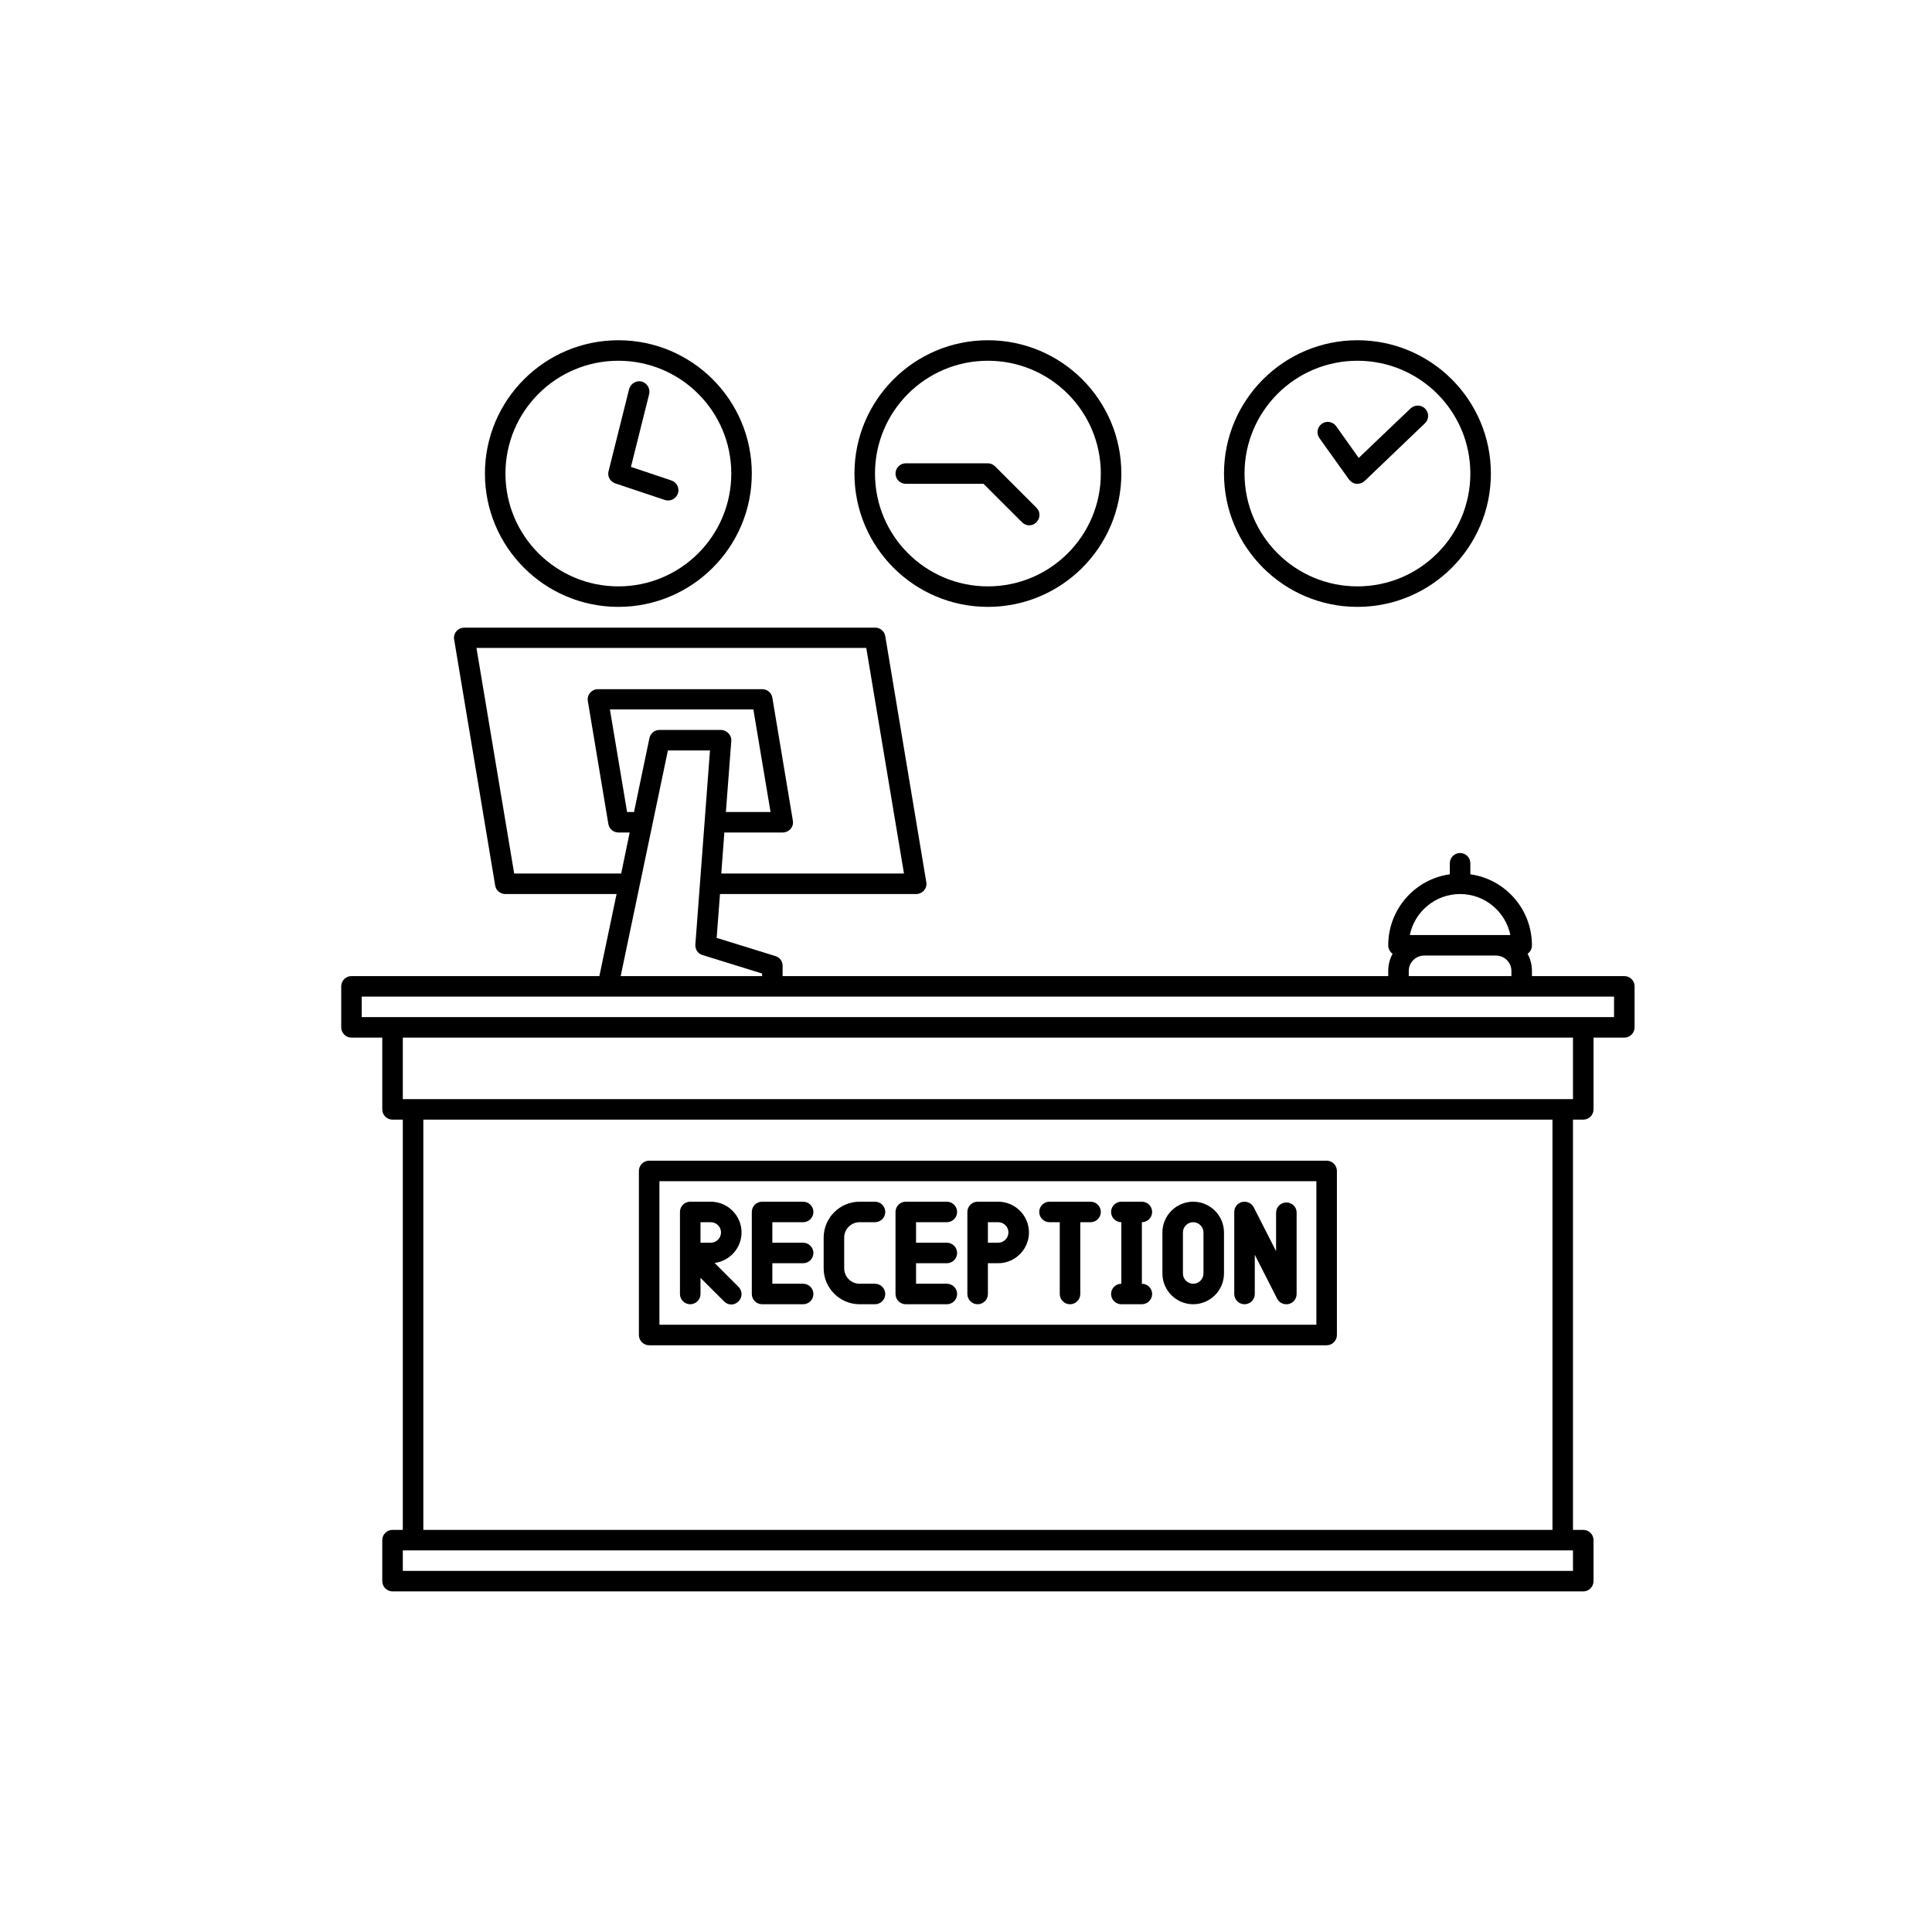 <svg xmlns="http://www.w3.org/2000/svg" xmlns:xlink="http://www.w3.org/1999/xlink" width="1080" zoomAndPan="magnify" viewBox="0 0 810 810" height="1080" preserveAspectRatio="xMidYMid meet" version="1.0"><defs><clipPath id="00f777c086"><path d="M 143.059 263 L 685.309 263 L 685.309 667.426 L 143.059 667.426 Z M 143.059 263 " clip-rule="nonzero"/></clipPath><clipPath id="8acffaebf2"><path d="M 358 142.426 L 471 142.426 L 471 255 L 358 255 Z M 358 142.426 " clip-rule="nonzero"/></clipPath><clipPath id="a9b01a140a"><path d="M 203 142.426 L 316 142.426 L 316 255 L 203 255 Z M 203 142.426 " clip-rule="nonzero"/></clipPath><clipPath id="5c9658fd61"><path d="M 513 142.426 L 626 142.426 L 626 255 L 513 255 Z M 513 142.426 " clip-rule="nonzero"/></clipPath></defs><g clip-path="url(#00f777c086)"><path fill="#000000" d="M 681.004 409.223 L 642.273 409.223 L 642.273 407.074 C 642.273 404.496 641.625 402.023 640.441 399.871 C 641.52 399.121 642.273 397.832 642.273 396.324 C 642.273 381.168 631.082 368.594 616.449 366.551 L 616.449 361.93 C 616.449 359.562 614.512 357.629 612.148 357.629 C 609.781 357.629 607.844 359.562 607.844 361.93 L 607.844 366.551 C 593.211 368.594 582.023 381.168 582.023 396.324 C 582.023 397.832 582.773 399.121 583.852 399.871 C 582.668 402.023 582.023 404.496 582.023 407.074 L 582.023 409.223 L 328.109 409.223 L 328.109 404.926 C 328.109 402.988 326.926 401.379 325.098 400.84 L 300.461 393.207 L 301.859 374.828 L 384.059 374.828 C 385.348 374.828 386.531 374.289 387.395 373.324 C 388.254 372.355 388.574 371.066 388.359 369.883 L 371.148 266.691 C 370.824 264.648 368.996 263.145 366.949 263.145 L 194.699 263.145 C 193.41 263.145 192.227 263.684 191.363 264.648 C 190.504 265.617 190.18 266.906 190.398 268.09 L 207.609 371.281 C 207.934 373.324 209.762 374.828 211.809 374.828 L 258.5 374.828 L 251.293 409.223 L 147.359 409.223 C 144.992 409.223 143.059 411.16 143.059 413.523 L 143.059 430.723 C 143.059 433.086 144.992 435.023 147.359 435.023 L 160.273 435.023 L 160.273 465.121 C 160.273 467.484 162.207 469.418 164.574 469.418 L 168.879 469.418 L 168.879 641.406 L 164.574 641.406 C 162.207 641.406 160.273 643.34 160.273 645.703 L 160.273 662.902 C 160.273 665.266 162.207 667.203 164.574 667.203 L 663.789 667.203 C 666.156 667.203 668.094 665.266 668.094 662.902 L 668.094 645.703 C 668.094 643.34 666.156 641.406 663.789 641.406 L 659.484 641.406 L 659.484 469.418 L 663.789 469.418 C 666.156 469.418 668.094 467.484 668.094 465.121 L 668.094 435.023 L 681.004 435.023 C 683.371 435.023 685.309 433.086 685.309 430.723 L 685.309 413.523 C 685.309 411.16 683.371 409.223 681.004 409.223 Z M 612.148 374.828 C 622.582 374.828 631.191 382.246 633.234 392.027 L 591.059 392.027 C 593.102 382.246 601.711 374.828 612.148 374.828 Z M 590.629 407.074 C 590.629 403.527 593.535 400.625 597.086 400.625 L 627.211 400.625 C 630.758 400.625 633.664 403.527 633.664 407.074 L 633.664 409.223 L 590.629 409.223 Z M 265.816 340.43 L 262.91 340.43 L 255.703 297.434 L 315.848 297.434 L 323.055 340.43 L 304.332 340.43 L 306.594 310.656 C 306.699 309.473 306.27 308.289 305.41 307.43 C 304.551 306.57 303.473 306.035 302.289 306.035 L 276.469 306.035 C 274.426 306.035 272.703 307.43 272.273 309.473 Z M 215.574 366.227 L 199.758 271.637 L 363.184 271.637 L 379 366.227 L 302.398 366.227 L 303.688 349.031 L 328.109 349.031 C 329.402 349.031 330.586 348.492 331.445 347.523 C 332.309 346.559 332.629 345.27 332.414 344.086 L 323.809 292.488 C 323.484 290.449 321.656 288.941 319.613 288.941 L 250.754 288.941 C 249.465 288.941 248.281 289.48 247.418 290.449 C 246.559 291.414 246.234 292.703 246.449 293.887 L 255.059 345.484 C 255.379 347.523 257.211 349.031 259.254 349.031 L 263.988 349.031 L 260.438 366.227 Z M 280.02 314.633 L 297.664 314.633 L 291.531 396.004 C 291.422 398.047 292.605 399.871 294.543 400.41 L 319.504 408.148 L 319.504 409.223 L 260.223 409.223 Z M 659.484 658.602 L 168.879 658.602 L 168.879 650.004 L 659.484 650.004 Z M 650.879 641.406 L 177.484 641.406 L 177.484 469.418 L 650.879 469.418 Z M 659.484 460.82 L 168.879 460.82 L 168.879 435.023 L 659.484 435.023 Z M 676.699 426.422 L 151.664 426.422 L 151.664 417.824 L 676.699 417.824 Z M 676.699 426.422 " fill-opacity="1" fill-rule="nonzero"/></g><path fill="#000000" d="M 272.164 564.012 L 556.199 564.012 C 558.566 564.012 560.504 562.078 560.504 559.711 L 560.504 490.918 C 560.504 488.551 558.566 486.617 556.199 486.617 L 272.164 486.617 C 269.797 486.617 267.859 488.551 267.859 490.918 L 267.859 559.711 C 267.859 562.078 269.797 564.012 272.164 564.012 Z M 276.469 495.219 L 551.898 495.219 L 551.898 555.41 L 276.469 555.41 Z M 276.469 495.219 " fill-opacity="1" fill-rule="nonzero"/><path fill="#000000" d="M 299.602 529.508 C 305.949 528.648 310.898 523.273 310.898 516.715 C 310.898 509.621 305.086 503.816 297.984 503.816 L 289.379 503.816 C 287.012 503.816 285.074 505.75 285.074 508.117 C 285.074 508.117 285.074 525.316 285.074 525.316 L 285.074 542.512 C 285.074 544.879 287.012 546.812 289.379 546.812 C 291.746 546.812 293.684 544.879 293.684 542.512 L 293.684 535.742 L 303.582 545.629 C 304.441 546.492 305.516 546.922 306.594 546.922 C 307.668 546.922 308.746 546.492 309.605 545.629 C 311.328 543.91 311.328 541.223 309.605 539.504 Z M 293.684 512.414 L 297.984 512.414 C 300.352 512.414 302.289 514.352 302.289 516.715 C 302.289 519.082 300.352 521.016 297.984 521.016 L 293.684 521.016 Z M 293.684 512.414 " fill-opacity="1" fill-rule="nonzero"/><path fill="#000000" d="M 418.484 503.816 L 409.879 503.816 C 407.512 503.816 405.574 505.75 405.574 508.117 L 405.574 542.512 C 405.574 544.879 407.512 546.812 409.879 546.812 C 412.246 546.812 414.184 544.879 414.184 542.512 L 414.184 529.613 L 418.484 529.613 C 425.586 529.613 431.398 523.809 431.398 516.715 C 431.398 509.621 425.586 503.816 418.484 503.816 Z M 418.484 521.016 L 414.184 521.016 L 414.184 512.414 L 418.484 512.414 C 420.852 512.414 422.789 514.352 422.789 516.715 C 422.789 519.082 420.852 521.016 418.484 521.016 Z M 418.484 521.016 " fill-opacity="1" fill-rule="nonzero"/><path fill="#000000" d="M 336.719 512.414 C 339.086 512.414 341.023 510.48 341.023 508.117 C 341.023 505.75 339.086 503.816 336.719 503.816 L 319.504 503.816 C 317.137 503.816 315.199 505.75 315.199 508.117 L 315.199 542.512 C 315.199 544.879 317.137 546.812 319.504 546.812 L 336.719 546.812 C 339.086 546.812 341.023 544.879 341.023 542.512 C 341.023 540.148 339.086 538.215 336.719 538.215 L 323.809 538.215 L 323.809 529.613 L 336.719 529.613 C 339.086 529.613 341.023 527.68 341.023 525.316 C 341.023 522.949 339.086 521.016 336.719 521.016 L 323.809 521.016 L 323.809 512.414 Z M 336.719 512.414 " fill-opacity="1" fill-rule="nonzero"/><path fill="#000000" d="M 360.387 512.414 L 366.844 512.414 C 369.211 512.414 371.148 510.48 371.148 508.117 C 371.148 505.75 369.211 503.816 366.844 503.816 L 360.387 503.816 C 352.102 503.816 345.324 510.59 345.324 518.863 L 345.324 531.766 C 345.324 540.039 352.102 546.812 360.387 546.812 L 366.844 546.812 C 369.211 546.812 371.148 544.879 371.148 542.512 C 371.148 540.148 369.211 538.215 366.844 538.215 L 360.387 538.215 C 356.836 538.215 353.934 535.312 353.934 531.766 L 353.934 518.863 C 353.934 515.316 356.836 512.414 360.387 512.414 Z M 360.387 512.414 " fill-opacity="1" fill-rule="nonzero"/><path fill="#000000" d="M 396.969 512.414 C 399.336 512.414 401.273 510.48 401.273 508.117 C 401.273 505.75 399.336 503.816 396.969 503.816 L 379.754 503.816 C 377.387 503.816 375.449 505.75 375.449 508.117 L 375.449 542.512 C 375.449 544.879 377.387 546.812 379.754 546.812 L 396.969 546.812 C 399.336 546.812 401.273 544.879 401.273 542.512 C 401.273 540.148 399.336 538.215 396.969 538.215 L 384.059 538.215 L 384.059 529.613 L 396.969 529.613 C 399.336 529.613 401.273 527.68 401.273 525.316 C 401.273 522.949 399.336 521.016 396.969 521.016 L 384.059 521.016 L 384.059 512.414 Z M 396.969 512.414 " fill-opacity="1" fill-rule="nonzero"/><path fill="#000000" d="M 500.254 503.816 C 493.152 503.816 487.344 509.621 487.344 516.715 L 487.344 533.914 C 487.344 541.008 493.152 546.812 500.254 546.812 C 507.355 546.812 513.164 541.008 513.164 533.914 L 513.164 516.715 C 513.164 509.621 507.355 503.816 500.254 503.816 Z M 504.559 533.914 C 504.559 536.277 502.621 538.215 500.254 538.215 C 497.887 538.215 495.949 536.277 495.949 533.914 L 495.949 516.715 C 495.949 514.352 497.887 512.414 500.254 512.414 C 502.621 512.414 504.559 514.352 504.559 516.715 Z M 504.559 533.914 " fill-opacity="1" fill-rule="nonzero"/><path fill="#000000" d="M 457.219 503.816 L 440.004 503.816 C 437.637 503.816 435.699 505.75 435.699 508.117 C 435.699 510.48 437.637 512.414 440.004 512.414 L 444.309 512.414 L 444.309 542.512 C 444.309 544.879 446.242 546.812 448.609 546.812 C 450.977 546.812 452.914 544.879 452.914 542.512 L 452.914 512.414 L 457.219 512.414 C 459.586 512.414 461.523 510.48 461.523 508.117 C 461.523 505.75 459.586 503.816 457.219 503.816 Z M 457.219 503.816 " fill-opacity="1" fill-rule="nonzero"/><path fill="#000000" d="M 483.039 508.117 C 483.039 505.75 481.102 503.816 478.734 503.816 L 470.129 503.816 C 467.762 503.816 465.824 505.75 465.824 508.117 C 465.824 510.48 467.762 512.414 470.129 512.414 L 470.129 538.215 C 467.762 538.215 465.824 540.148 465.824 542.512 C 465.824 544.879 467.762 546.812 470.129 546.812 L 478.734 546.812 C 481.102 546.812 483.039 544.879 483.039 542.512 C 483.039 540.148 481.102 538.215 478.734 538.215 L 478.734 512.414 C 481.102 512.414 483.039 510.48 483.039 508.117 Z M 483.039 508.117 " fill-opacity="1" fill-rule="nonzero"/><path fill="#000000" d="M 539.309 504.141 C 536.941 504.141 535.004 506.074 535.004 508.438 L 535.004 524.562 L 525.645 506.18 C 524.785 504.461 522.738 503.492 520.805 503.926 C 518.867 504.355 517.469 506.074 517.469 508.117 L 517.469 542.512 C 517.469 544.879 519.406 546.812 521.773 546.812 C 524.137 546.812 526.074 544.879 526.074 542.512 L 526.074 526.066 L 535.434 544.449 C 536.188 545.953 537.695 546.812 539.309 546.812 C 539.633 546.812 539.953 546.812 540.277 546.707 C 542.215 546.273 543.613 544.555 543.613 542.512 L 543.613 508.332 C 543.613 505.965 541.676 504.141 539.309 504.141 Z M 539.309 504.141 " fill-opacity="1" fill-rule="nonzero"/><g clip-path="url(#8acffaebf2)"><path fill="#000000" d="M 414.184 254.438 C 445.059 254.438 470.129 229.391 470.129 198.543 C 470.129 167.691 445.059 142.648 414.184 142.648 C 383.305 142.648 358.234 167.691 358.234 198.543 C 358.234 229.391 383.305 254.438 414.184 254.438 Z M 414.184 151.246 C 440.328 151.246 461.523 172.422 461.523 198.543 C 461.523 224.664 440.328 245.84 414.184 245.84 C 388.039 245.84 366.844 224.664 366.844 198.543 C 366.844 172.422 388.039 151.246 414.184 151.246 Z M 414.184 151.246 " fill-opacity="1" fill-rule="nonzero"/></g><g clip-path="url(#a9b01a140a)"><path fill="#000000" d="M 259.254 254.438 C 290.133 254.438 315.199 229.391 315.199 198.543 C 315.199 167.691 290.133 142.648 259.254 142.648 C 228.375 142.648 203.309 167.691 203.309 198.543 C 203.309 229.391 228.375 254.438 259.254 254.438 Z M 259.254 151.246 C 285.398 151.246 306.594 172.422 306.594 198.543 C 306.594 224.664 285.398 245.84 259.254 245.84 C 233.109 245.84 211.914 224.664 211.914 198.543 C 211.914 172.422 233.109 151.246 259.254 151.246 Z M 259.254 151.246 " fill-opacity="1" fill-rule="nonzero"/></g><g clip-path="url(#5c9658fd61)"><path fill="#000000" d="M 569.109 254.438 C 599.988 254.438 625.059 229.391 625.059 198.543 C 625.059 167.691 599.988 142.648 569.109 142.648 C 538.234 142.648 513.164 167.691 513.164 198.543 C 513.164 229.391 538.234 254.438 569.109 254.438 Z M 569.109 151.246 C 595.254 151.246 616.449 172.422 616.449 198.543 C 616.449 224.664 595.254 245.84 569.109 245.84 C 542.965 245.84 521.773 224.664 521.773 198.543 C 521.773 172.422 542.965 151.246 569.109 151.246 Z M 569.109 151.246 " fill-opacity="1" fill-rule="nonzero"/></g><path fill="#000000" d="M 257.855 202.629 L 278.727 209.613 C 279.156 209.723 279.59 209.828 280.125 209.828 C 281.957 209.828 283.57 208.648 284.215 206.926 C 284.969 204.668 283.785 202.199 281.523 201.445 L 264.527 195.746 L 272.164 165.219 C 272.703 162.965 271.305 160.598 269.043 159.953 C 266.785 159.418 264.418 160.812 263.773 163.07 L 255.164 197.469 C 254.52 199.727 255.812 201.875 257.855 202.629 Z M 257.855 202.629 " fill-opacity="1" fill-rule="nonzero"/><path fill="#000000" d="M 428.492 218.965 C 429.352 219.824 430.43 220.254 431.504 220.254 C 432.582 220.254 433.656 219.824 434.516 218.965 C 436.238 217.246 436.238 214.559 434.516 212.84 L 417.195 195.531 C 416.336 194.672 415.258 194.242 414.184 194.242 L 379.754 194.242 C 377.387 194.242 375.449 196.18 375.449 198.543 C 375.449 200.906 377.387 202.844 379.754 202.844 L 412.352 202.844 Z M 428.492 218.965 " fill-opacity="1" fill-rule="nonzero"/><path fill="#000000" d="M 565.559 201.016 C 566.312 201.984 567.391 202.734 568.68 202.844 C 568.789 202.844 569.004 202.844 569.109 202.844 C 570.188 202.844 571.262 202.414 572.125 201.66 L 597.406 177.473 C 599.129 175.863 599.234 173.066 597.516 171.348 C 595.902 169.629 593.102 169.629 591.383 171.238 L 569.648 191.984 L 560.18 178.656 C 558.781 176.723 556.094 176.293 554.156 177.691 C 552.219 179.086 551.789 181.773 553.188 183.711 Z M 565.559 201.016 " fill-opacity="1" fill-rule="nonzero"/></svg>